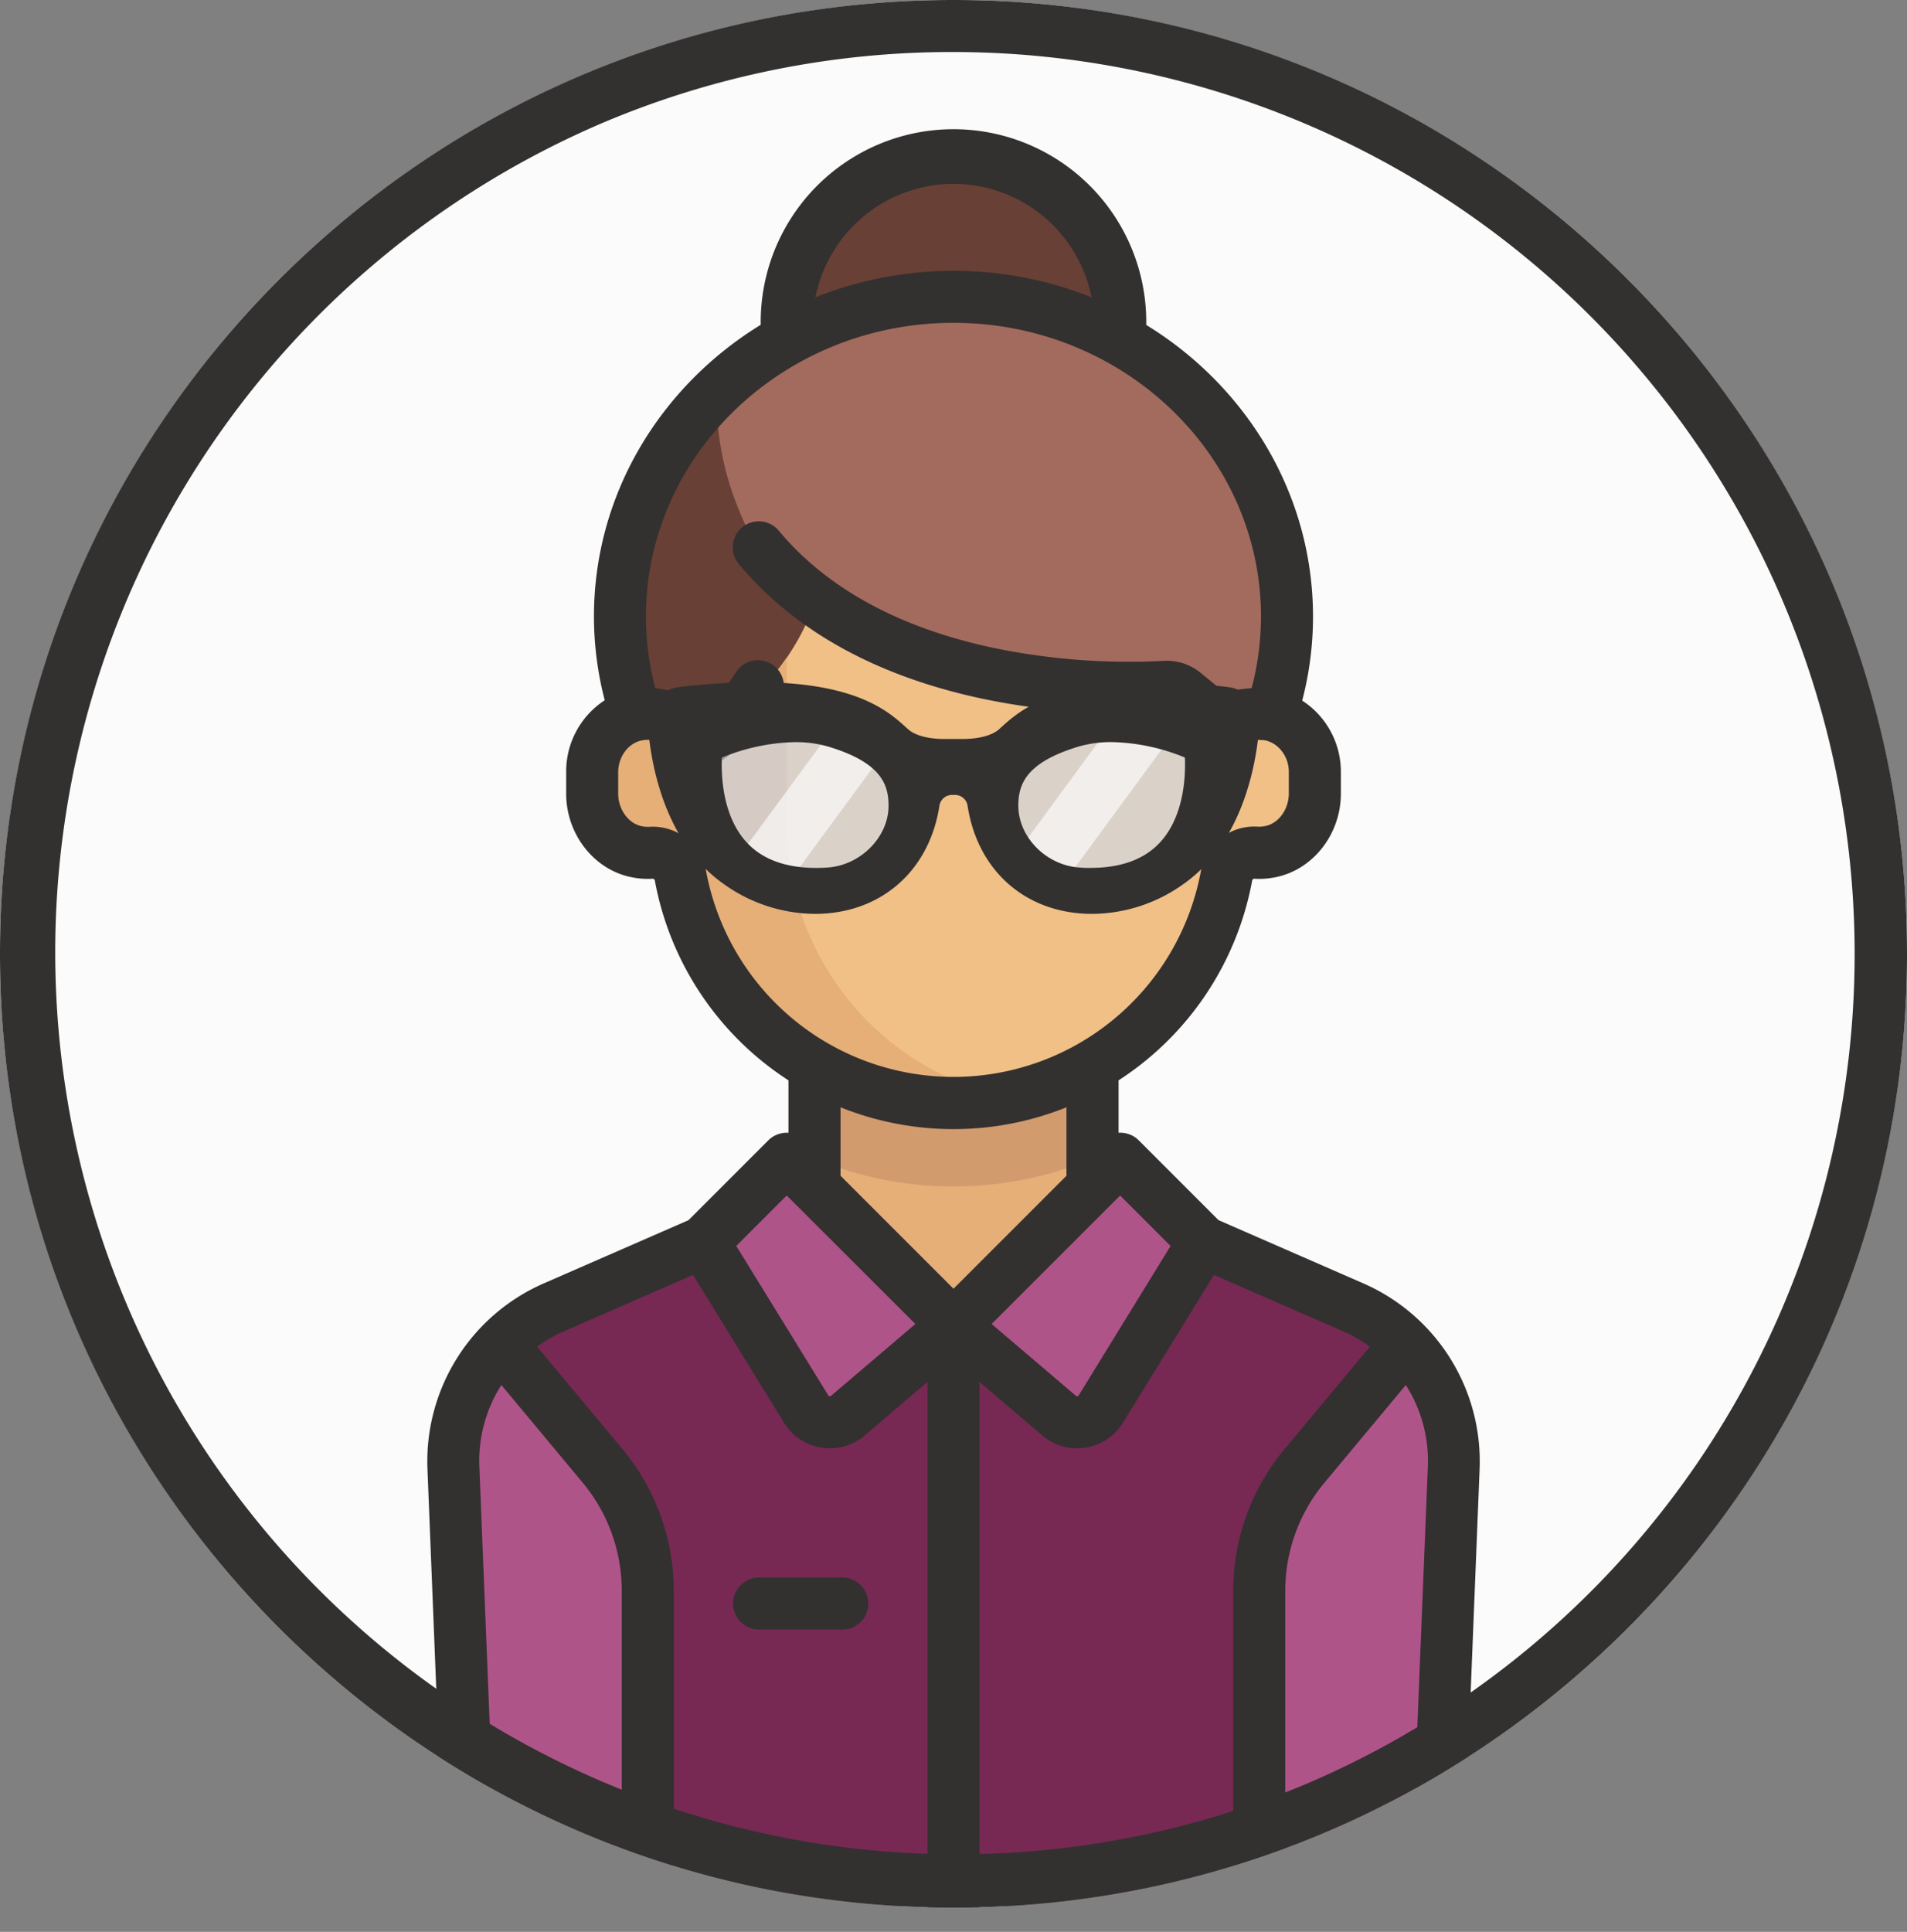 <svg xmlns="http://www.w3.org/2000/svg" xmlns:xlink="http://www.w3.org/1999/xlink" viewBox="0 0 550 557"><rect x="0" y="0" width="550" height="557" fill="#808080" stroke="none"/><defs><style>.a,.m{fill:none;}.b{clip-path:url(#a);}.c{fill:#fbfbfb;}.d{fill:#772953;}.e{fill:#e6af78;}.f{fill:#d29b6e;}.g{fill:#684035;}.h{fill:#a36b5d;}.i{fill:#f0c087;}.j{fill:#af5489;}.k{fill:#333030;}.l{fill:#ced9ea;stroke:#ced9ea;stroke-width:2px;opacity:0.66;}.l,.m{stroke-miterlimit:10;}.m{stroke:#fff;stroke-width:16px;opacity:0.63;}</style><clipPath id="a"><circle class="a" cx="275" cy="275" r="275"/></clipPath></defs><title>profile-justine</title><g class="b"><rect class="c" width="550" height="550"/><path class="d" d="M390.43,377l-43.24-18.88H202.81L159.56,377a48.1,48.1,0,0,0-28.81,46.11l5.06,126.38H414.19l5.06-126.38A48.09,48.09,0,0,0,390.43,377Z"/><rect class="e" x="234.92" y="302.02" width="80.16" height="80.16"/><path class="f" d="M234.92,334.08a104.16,104.16,0,0,0,80.16,0V302H234.92v32.06Z"/><circle class="g" cx="275" cy="93.6" r="48.1"/><ellipse class="h" cx="275" cy="177.77" rx="96.19" ry="92.19"/><path class="g" d="M242.93,189.79c-32.06-32.07-36.85-59.71-36.1-77.06a90,90,0,0,0-28,65,88.6,88.6,0,0,0,13.79,47.47Z"/><path class="i" d="M366.4,206.16c-.65-.21-19.26-.34-19.26-.34l-8-8s-61,.33-104.21-24.05c-8,24.05-32.07,40.08-32.07,40.08l-16.3-8h0a14.72,14.72,0,0,0-2.69.28c-7.81,1.51-13.06,9-13.06,16.91v5.81c0,7.67,4.91,14.9,12.37,16.65a15.82,15.82,0,0,0,4.89.37,7.82,7.82,0,0,1,8.18,6.52,80.07,80.07,0,0,0,157.53,0,7.83,7.83,0,0,1,8.19-6.52,15.76,15.76,0,0,0,4.88-.37c7.47-1.75,12.38-9,12.38-16.65v-7.3C379.21,214,373.57,208.49,366.4,206.16Z"/><path class="j" d="M173.82,422.68l-29.29-35.14a48,48,0,0,0-13.78,35.58l5.06,126.38h51V458.61A56.15,56.15,0,0,0,173.82,422.68Z"/><path class="j" d="M376.18,422.68l29.29-35.14a48,48,0,0,1,13.78,35.58L414.19,549.5h-51V458.61A56.15,56.15,0,0,1,376.18,422.68Z"/><path class="j" d="M275,382.18l-48.1-48.1-24.05,24.05,29.66,48.14a8,8,0,0,0,12,1.9Z"/><path class="j" d="M275,382.18l48.1-48.1,24,24.05-29.66,48.14a8,8,0,0,1-12,1.9Z"/><path class="e" d="M283.34,317.58c2.55-.28,5.07-.66,7.55-1.16h0a80.19,80.19,0,0,1-64-78.53v-48.3a100,100,0,0,1-24.05,24.25l-16.3-8h0a14.72,14.72,0,0,0-2.69.28c-7.8,1.51-13.06,9-13.06,16.91v5.81c0,7.67,4.91,14.9,12.38,16.65a15.74,15.74,0,0,0,4.88.37,7.81,7.81,0,0,1,8.18,6.52A80.11,80.11,0,0,0,275,318.05a78.32,78.32,0,0,0,8-.42Z"/><path class="k" d="M393.43,370.13l-42-18.34-23-23a7.5,7.5,0,0,0-5.3-2.2l-.52,0V311.49a87.44,87.44,0,0,0,38.54-57.67,1,1,0,0,1,.47-.47,23.51,23.51,0,0,0,7-.59c10.49-2.48,18.1-12.55,18.1-23.94v-6.25A24.44,24.44,0,0,0,375.57,202a96,96,0,0,0,3.12-24.2c0-35.31-19.2-66.4-48.1-84.11V93.6a55.6,55.6,0,1,0-111.19,0v.05c-28.89,17.72-48.1,48.8-48.1,84.12a96,96,0,0,0,3.11,24.13,24.5,24.5,0,0,0-11.12,20.77v6.15c0,11.39,7.61,21.46,18.1,23.94a23.49,23.49,0,0,0,7,.59,1,1,0,0,1,.46.47,87.42,87.42,0,0,0,38.55,57.67V326.6l-.52,0a7.47,7.47,0,0,0-5.3,2.2l-23,23-42,18.34a56,56,0,0,0-33.3,53.31l5.06,126.38a7.5,7.5,0,0,0,7.49,7.18h.32a7.5,7.5,0,0,0,7.18-7.81L138.25,422.8a40.59,40.59,0,0,1,6.35-23.47l23.45,28.15a48.71,48.71,0,0,1,11.27,31.13V549.5a7.5,7.5,0,0,0,15,0V458.61a63.72,63.72,0,0,0-14.74-40.73l-24.66-29.59a39.35,39.35,0,0,1,7.65-4.41l37.31-16.29,26.25,42.62a15.53,15.53,0,0,0,10.8,7.19,16.32,16.32,0,0,0,2.42.18,15.46,15.46,0,0,0,10.06-3.71l18.09-15.44V549.5a7.5,7.5,0,0,0,15,0V398.44l18.09,15.43a15.47,15.47,0,0,0,10.06,3.72,16.33,16.33,0,0,0,2.42-.19,15.53,15.53,0,0,0,10.8-7.19l26.25-42.62,37.32,16.29a39.56,39.56,0,0,1,7.64,4.41l-24.66,29.59a63.72,63.72,0,0,0-14.74,40.73V549.5a7.5,7.5,0,0,0,15,0V458.61A48.71,48.71,0,0,1,382,427.48l23.45-28.14a40.56,40.56,0,0,1,6.36,23.47L406.7,549.18a7.49,7.49,0,0,0,7.17,7.81h.32a7.5,7.5,0,0,0,7.49-7.18l5.06-126.38A56,56,0,0,0,393.43,370.13ZM275,53a40.66,40.66,0,0,1,39.82,32.73,107.49,107.49,0,0,0-79.65,0A40.67,40.67,0,0,1,275,53ZM203.63,251.11a15.63,15.63,0,0,0-16.23-12.73,8.33,8.33,0,0,1-2.56-.22c-3.73-.88-6.55-4.9-6.55-9.34v-6.15c0-4.56,3-8.51,6.93-9.21a8.51,8.51,0,0,1,8.36,3.21,10.88,10.88,0,0,0,15,2.36,61.51,61.51,0,0,0,16.53-17.46,7.5,7.5,0,0,0-12.67-8,47.1,47.1,0,0,1-9.63,11A23.42,23.42,0,0,0,189,198.44a80.8,80.8,0,0,1-2.71-20.68c0-46.69,39.79-84.68,88.7-84.68s88.69,38,88.69,84.68a81.08,81.08,0,0,1-2.7,20.66,38.2,38.2,0,0,0-7.77,1.26l-6.86-5.63a15.41,15.41,0,0,0-10.69-3.51,192.41,192.41,0,0,1-48.94-3.7c-27.27-5.76-48.17-17.14-62.13-33.84a7.5,7.5,0,0,0-11.51,9.62c16.17,19.34,39.9,32.43,70.55,38.9a208,208,0,0,0,52.92,4,.45.45,0,0,1,.28.12L347.05,214a7.5,7.5,0,0,0,8.54.68,19.81,19.81,0,0,1,9.18-1.24c4,.79,6.94,4.7,6.94,9.09v6.25c0,4.44-2.82,8.46-6.56,9.34a8.28,8.28,0,0,1-2.56.22,15.62,15.62,0,0,0-16.22,12.73,72.57,72.57,0,0,1-142.74,0ZM275,325.55a87.33,87.33,0,0,0,32.58-6.29V339L275,371.57,242.42,339V319.26A87.33,87.33,0,0,0,275,325.55Zm-35.33,76.91a.46.46,0,0,1-.41.12.48.48,0,0,1-.36-.24l-26.55-43.1,14.55-14.55L264,381.74Zm71.43-.12a.53.53,0,0,1-.36.24.52.52,0,0,1-.42-.12L286,381.74l37.06-37.05,14.55,14.55Z"/><path class="k" d="M242.93,454.84h-24a7.5,7.5,0,0,0,0,15h24a7.5,7.5,0,0,0,0-15Z"/><path class="l" d="M238.86,253.13c-1.2.07-2.35.11-3.46.11-9.48,0-16.86-2.71-22-8.05-8.16-8.57-8.45-21.77-8.19-27.05a3.32,3.32,0,0,1,1.76-2.46A61.78,61.78,0,0,1,229.35,211,36.76,36.76,0,0,1,240,212.46c13.51,4.13,19.28,10.06,19.28,19.87C259.31,242.89,249.94,252.42,238.86,253.13Zm97.69-7.94c-5.09,5.34-12.47,8.05-21.95,8.05-1.11,0-2.26,0-3.46-.11-11.08-.71-20.44-10.24-20.44-20.81,0-9.8,5.76-15.74,19.28-19.86A36.66,36.66,0,0,1,320.66,211,61.67,61.67,0,0,1,343,215.68a3.32,3.32,0,0,1,1.76,2.46C345,223.42,344.72,236.62,336.55,245.19Z"/><line class="m" x1="220.72" y1="250.03" x2="249.87" y2="210.34"/><line class="m" x1="301.04" y1="248.87" x2="330.19" y2="209.18"/><path class="k" d="M315,262c-18.12,0-31.65-11.73-34.46-29.89a5.21,5.21,0,0,0-5.2-4.4h-.69a5.19,5.19,0,0,0-5.2,4.43C266.65,250.26,253.13,262,235,262a44.13,44.13,0,0,1-25.1-8.1c-17.53-12.11-20.93-35.63-21.58-45.18a8.88,8.88,0,0,1,7.75-9.13,196.58,196.58,0,0,1,22.12-1.39c28,0,37.12,8.17,42,12.56l.76.67c3.09,2.73,8.47,3.14,11.4,3.15h5.32c2.93,0,8.31-.42,11.41-3.15l.75-.67c4.87-4.39,13.95-12.56,42-12.56a196.58,196.58,0,0,1,22.12,1.39,8.88,8.88,0,0,1,7.75,9.13c-.65,9.55-4.05,33.06-21.58,45.18A44.13,44.13,0,0,1,315,262Zm-85.65-49.52a60.28,60.28,0,0,0-21.78,4.6,2,2,0,0,0-.82,1.14c-.25,5.09,0,17.8,7.78,25.94,4.79,5,11.82,7.59,20.87,7.59,1.13,0,2.26,0,3.36-.11,10.33-.66,19.05-9.5,19.05-19.3,0-9.15-5.28-14.48-18.22-18.43A35.05,35.05,0,0,0,229.35,212.47Zm91.31,0a35.07,35.07,0,0,0-10.25,1.43c-12.94,3.94-18.21,9.28-18.21,18.42,0,9.81,8.72,18.65,19,19.31,1.1.07,2.23.11,3.36.11,9.06,0,16.07-2.55,20.87-7.59,7.76-8.15,8-20.85,7.78-25.94a2,2,0,0,0-.82-1.14A60.22,60.22,0,0,0,320.66,212.47Z"/><path class="k" d="M331.81,199.69a193.86,193.86,0,0,1,21.95,1.38,7.36,7.36,0,0,1,6.43,7.54c-.64,9.33-3.95,32.3-20.94,44A42.64,42.64,0,0,1,315,260.49c-17.34,0-30.29-11.23-33-28.61,0-.23-1-5.68-6.69-5.68h-.68c-5.68,0-6.65,5.45-6.69,5.68-2.68,17.38-15.62,28.61-33,28.61a42.64,42.64,0,0,1-24.25-7.84c-17-11.73-20.3-34.71-20.94-44a7.36,7.36,0,0,1,6.43-7.54,193.72,193.72,0,0,1,21.95-1.38c27.46,0,36.26,7.92,41,12.17l.76.68c3.47,3.06,9.25,3.52,12.4,3.53h5.32c3.15,0,8.93-.47,12.4-3.53l.76-.68c4.73-4.25,13.53-12.17,41-12.17M314.6,253.24c9.48,0,16.86-2.71,21.95-8.05,8.17-8.57,8.46-21.77,8.2-27.05a3.3,3.3,0,0,0-1.76-2.46A61.67,61.67,0,0,0,320.66,211,36.66,36.66,0,0,0,310,212.46c-13.52,4.12-19.28,10.06-19.28,19.86,0,10.57,9.36,20.1,20.44,20.81,1.2.07,2.35.11,3.46.11m-79.2,0c1.11,0,2.26,0,3.46-.11,11.08-.71,20.45-10.24,20.45-20.8,0-9.81-5.77-15.74-19.28-19.87A36.76,36.76,0,0,0,229.35,211,61.78,61.78,0,0,0,207,215.68a3.32,3.32,0,0,0-1.76,2.46c-.26,5.28,0,18.48,8.19,27.05,5.1,5.34,12.48,8.05,22,8.05m96.41-56.55c-28.62,0-38,8.42-43,12.94l-.75.68c-2,1.74-5.78,2.75-10.41,2.76h-5.31c-4.62,0-8.42-1-10.42-2.78l-.74-.66c-5-4.52-14.37-12.94-43-12.94a197.25,197.25,0,0,0-22.29,1.4,10.29,10.29,0,0,0-9.08,10.72c.66,9.77,4.16,33.83,22.23,46.31A45.64,45.64,0,0,0,235,263.49c18.91,0,33-12.23,35.94-31.15a3.65,3.65,0,0,1,3.72-3.14h.7a3.67,3.67,0,0,1,3.71,3.17c2.93,18.91,17,31.12,35.93,31.12A45.66,45.66,0,0,0,341,255.12c18.07-12.48,21.57-36.54,22.23-46.31a10.28,10.28,0,0,0-9.08-10.72,197.39,197.39,0,0,0-22.29-1.4ZM314.6,250.24c-1.09,0-2.19,0-3.26-.11-9.57-.61-17.64-8.76-17.64-17.81,0-6.1,2.08-12.39,17.15-17a33.81,33.81,0,0,1,9.81-1.36,58.57,58.57,0,0,1,21,4.42l.08.11c.21,5-.13,17-7.39,24.62-4.5,4.72-11.15,7.12-19.78,7.12ZM208.31,218.39a58.58,58.58,0,0,1,21-4.42,33.74,33.74,0,0,1,9.8,1.36c15.08,4.6,17.16,10.89,17.16,17,0,9-8.08,17.19-17.64,17.8-1.08.07-2.17.11-3.27.11-8.63,0-15.28-2.4-19.78-7.12-7.26-7.62-7.6-19.6-7.38-24.62l.07-.11Z"/></g><path class="k" d="M275,15A260.07,260.07,0,0,1,376.2,514.57,260.07,260.07,0,0,1,173.8,35.43,258.26,258.26,0,0,1,275,15m0-15C123.12,0,0,123.12,0,275S123.12,550,275,550,550,426.88,550,275,426.88,0,275,0Z"/></svg>